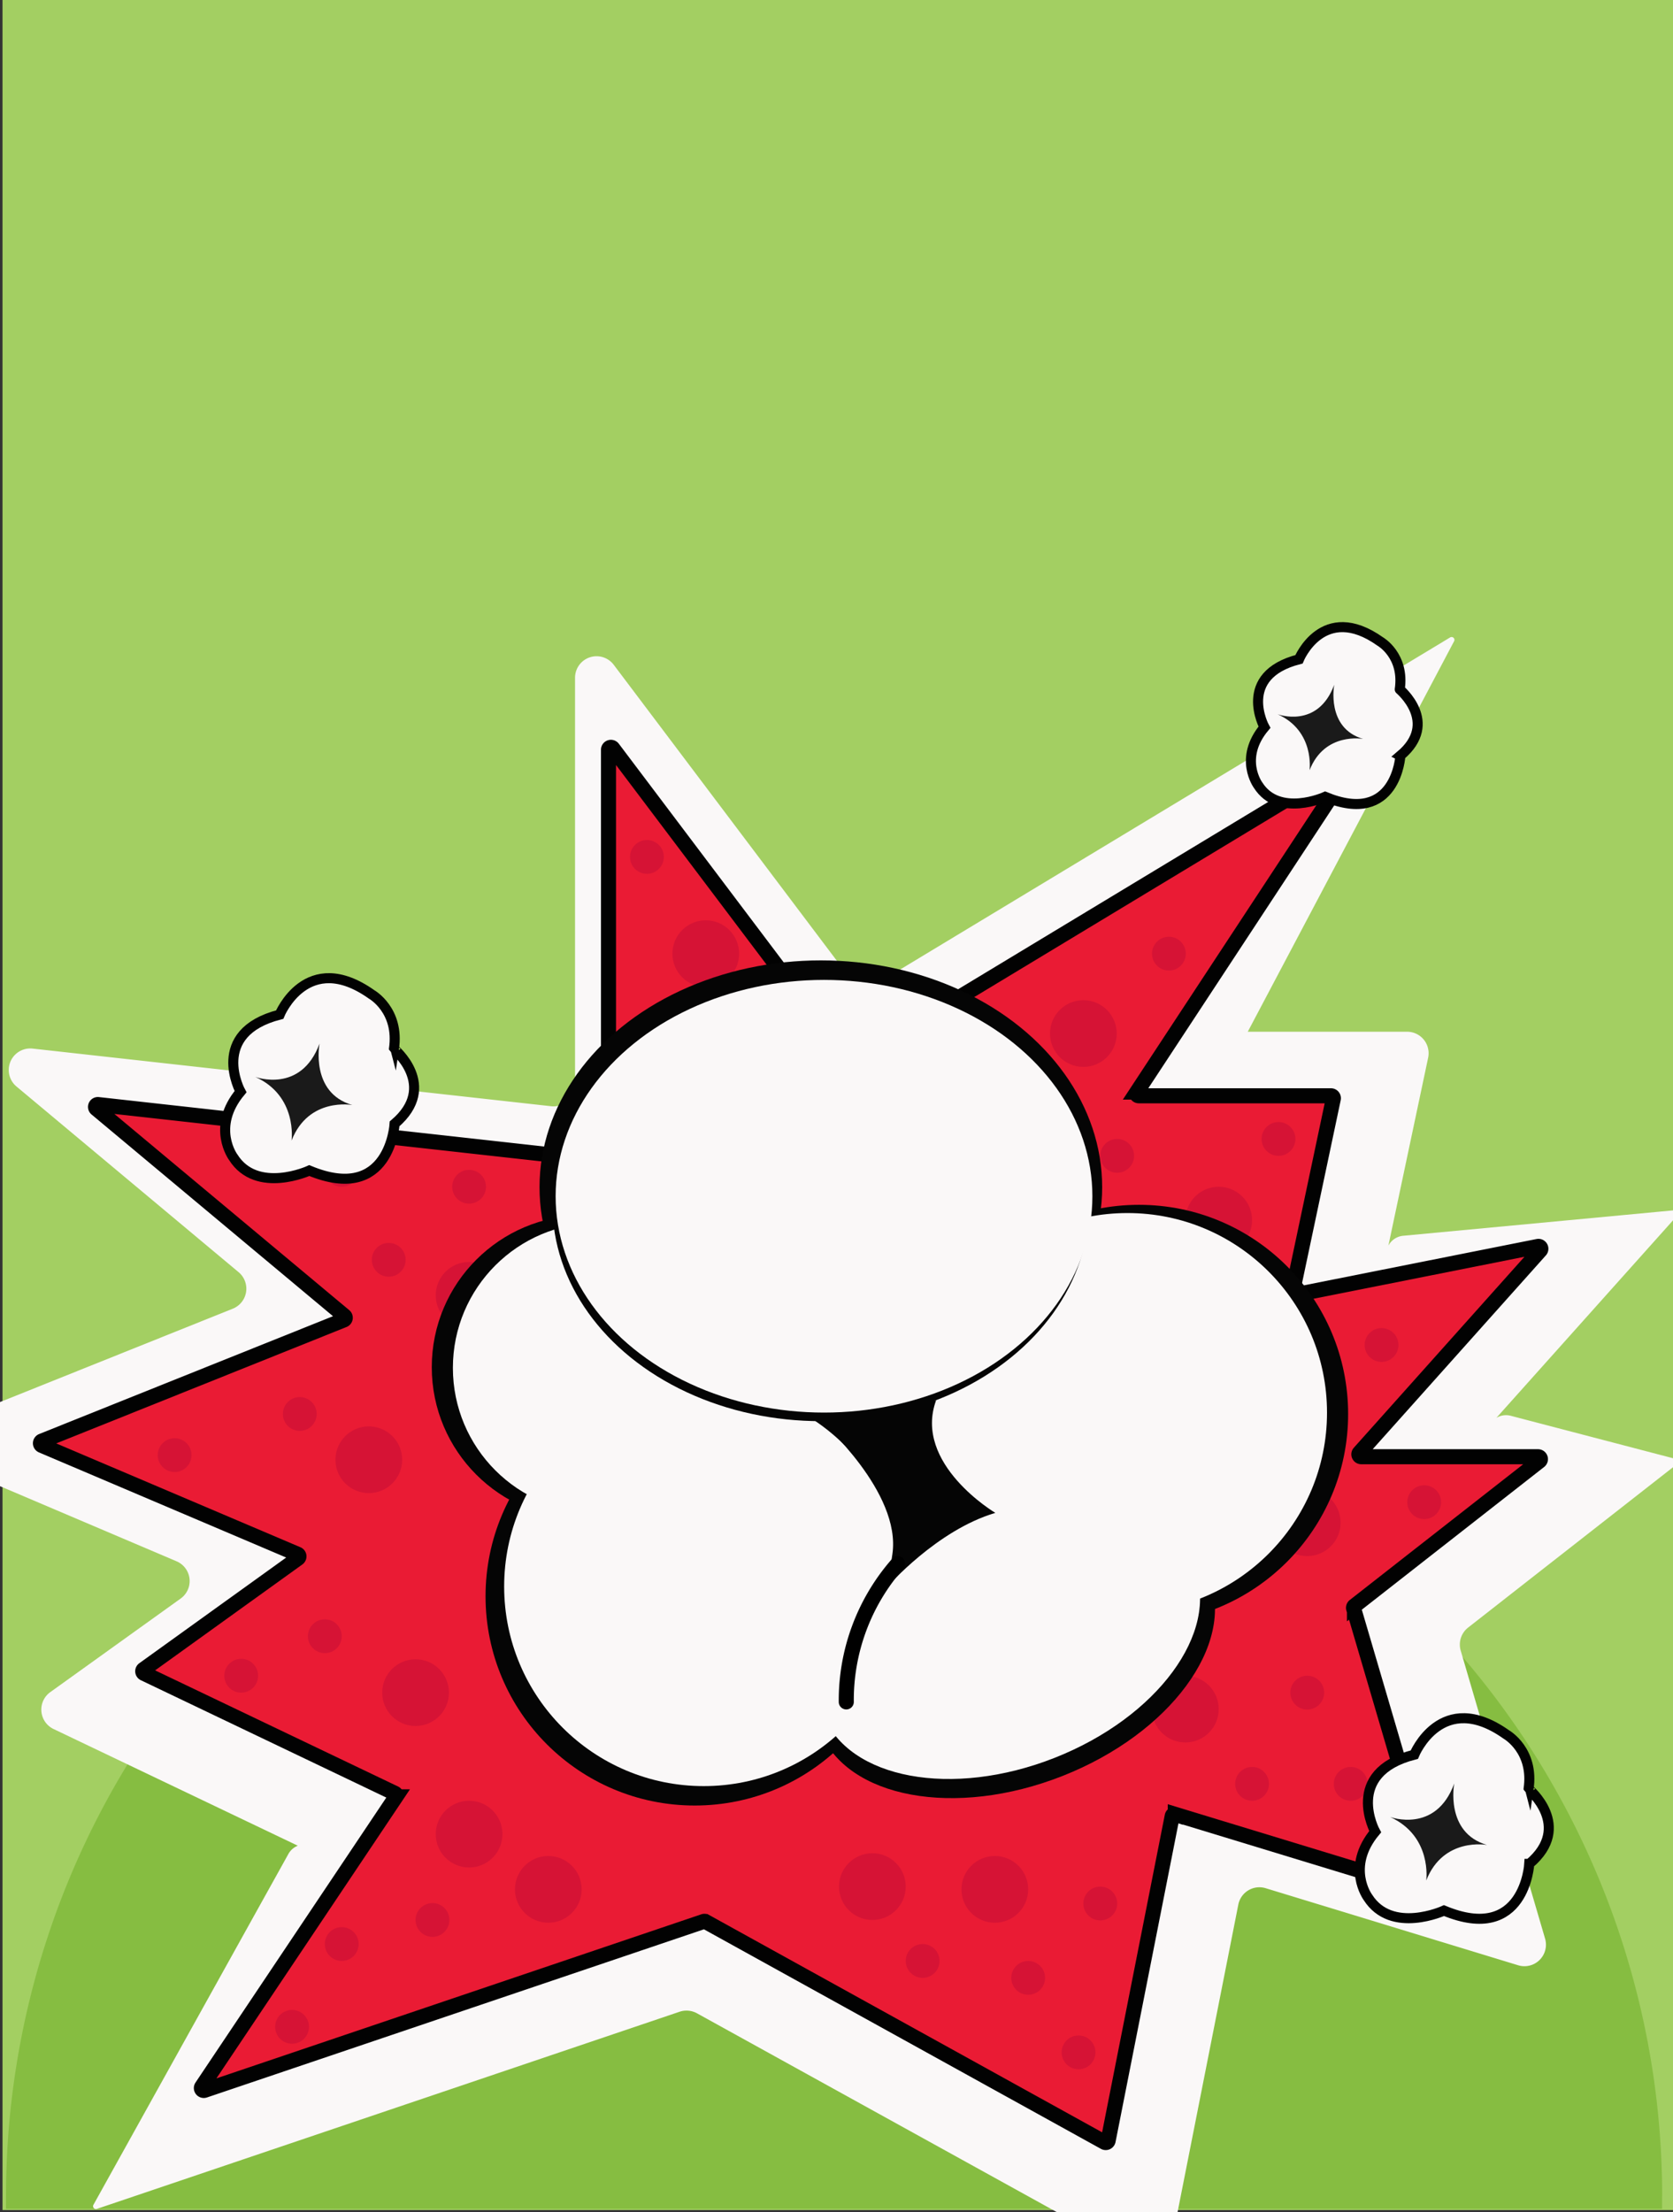 <svg viewBox="0 0 333.5 440.93" xmlns="http://www.w3.org/2000/svg"><rect x="0" y="0" width="333.5" height="440.93" fill="#333333" stroke="none"/><path d="m.5 0h333v440.5h-333z" fill="#a3cf62"/><path d="m331.32 437.74v2.53h-330.12c0-.84 0-1.68 0-2.53a165.07 165.07 0 0 1 330.14 0z" fill="#86bd41"/><path d="m114.63 216.25v-81.17a4.29 4.29 0 0 1 7.71-2.58l47 62.34a4.3 4.3 0 0 0 5.64 1.09l114.09-68.88a.57.57 0 0 1 .77.8l-41.34 78.23a3.71 3.71 0 0 1 -4.85 1.63 24.32 24.32 0 0 1 -3.91-2.07h40.76a4.29 4.29 0 0 1 4.19 5.18l-8.69 41.07c0 .21.15-1.17.4-2.58a3.72 3.72 0 0 1 3.31-3l54.22-5.1a.57.57 0 0 1 .54.94l-42.68 47.72c-.23.26 3.44-4.13 5.68-6.59a3.72 3.72 0 0 1 3.69-1.09l32.84 8.59a.56.56 0 0 1 .35 1l-41.69 32.62a4.3 4.3 0 0 0 -1.48 4.59l16.82 57.41a4.29 4.29 0 0 1 -5.37 5.31l-50.33-15.36a4.28 4.28 0 0 0 -5.45 3.27l-13.34 67.51a4.3 4.3 0 0 1 -6.28 2.93l-88.3-48.78a4.33 4.33 0 0 0 -3.45-.31l-116.18 39.3a.57.57 0 0 1 -.65-.86l38.83-69.87a3.71 3.71 0 0 1 6.72.47c0 .13.06.2 0 .18l-53.53-25.57a4.29 4.29 0 0 1 -.65-7.35l26-18.66a4.28 4.28 0 0 0 -.83-7.42l-45.93-19.54a4.28 4.28 0 0 1 .08-7.92l57.07-22.89a4.29 4.29 0 0 0 1.16-7.27l-44.27-37a4.29 4.29 0 0 1 3.2-7.57l103.37 11.49a4.29 4.29 0 0 0 4.76-4.24z" fill="#faf8f8"/><path d="m121.3 230.89v-81.46a.48.48 0 0 1 .86-.29l47.08 62.42a.47.47 0 0 0 .63.12l98.82-59.68a.48.48 0 0 1 .65.67l-42.73 65a.48.48 0 0 0 .41.74h38.3a.48.48 0 0 1 .47.58l-8.14 38.5a.48.48 0 0 0 .56.57l48.38-9.63a.48.48 0 0 1 .45.79l-36.04 40.33a.48.48 0 0 0 .36.8h35.24a.48.48 0 0 1 .3.85l-36.9 28.88a.48.48 0 0 0 -.17.51l16.49 56.13a.48.48 0 0 1 -.6.59l-51.44-15.68a.47.47 0 0 0 -.61.36l-12.77 64.67a.49.49 0 0 1 -.71.33l-79.58-44a.46.46 0 0 0 -.38 0l-99.46 33.65a.48.48 0 0 1 -.55-.72l38.69-57.78a.49.49 0 0 0 -.19-.7l-50-23.9a.48.48 0 0 1 -.07-.82l30.75-22.12a.48.48 0 0 0 -.1-.83l-50.94-21.66a.48.48 0 0 1 0-.89l60.16-24.12a.48.48 0 0 0 .13-.82l-49.42-41.28a.47.47 0 0 1 .36-.84l101.18 11.24a.48.48 0 0 0 .53-.51z" fill="#ea1b34" stroke="#020202" stroke-miterlimit="10" stroke-width="3"/><g fill="#d61335"><circle cx="203.12" cy="236.54" r="6.65"/><circle cx="221.64" cy="249.84" r="6.65"/><circle cx="242.94" cy="243.19" r="6.65"/><circle cx="215.96" cy="206" r="6.65"/><circle cx="249.59" cy="271.81" r="6.65"/><circle cx="190.48" cy="215.75" r="6.65"/><circle cx="236.29" cy="340.65" r="6.65"/><circle cx="260.59" cy="303.5" r="6.65"/><circle cx="198.31" cy="376.58" r="6.65"/><circle cx="82.84" cy="337.37" r="6.65"/><circle cx="132.24" cy="209.11" r="6.65"/><circle cx="140.69" cy="190.08" r="6.65"/><circle cx="93.51" cy="258.18" r="6.65"/><circle cx="73.52" cy="290.95" r="6.65"/><circle cx="183.92" cy="390.85" r="3.37"/><circle cx="219.33" cy="379.4" r="3.37"/><circle cx="249.59" cy="355.55" r="3.37"/><circle cx="260.59" cy="337.37" r="3.37"/><circle cx="283.9" cy="299.41" r="3.37"/><circle cx="269.25" cy="355.55" r="3.37"/><circle cx="275.4" cy="268.08" r="3.37"/><circle cx="222.7" cy="230.38" r="3.37"/><circle cx="128.96" cy="170.8" r="3.37"/><circle cx="254.86" cy="227.01" r="3.37"/><circle cx="233.01" cy="190.08" r="3.37"/><circle cx="86.21" cy="382.68" r="3.37"/><circle cx="68.12" cy="233.17" r="3.37"/><circle cx="93.51" cy="236.54" r="3.37"/><circle cx="77.49" cy="251.1" r="3.37"/><circle cx="34.81" cy="290.03" r="3.37"/><circle cx="59.76" cy="281.83" r="3.37"/><circle cx="64.75" cy="326.13" r="3.37"/><circle cx="48.08" cy="334" r="3.37"/><circle cx="68.12" cy="387.48" r="3.37"/><circle cx="58.22" cy="403.98" r="3.37"/><circle cx="204.96" cy="394.22" r="3.37"/><circle cx="215" cy="409.07" r="3.37"/><circle cx="109.3" cy="376.58" r="6.65"/><circle cx="93.51" cy="365.57" r="6.65"/><circle cx="173.9" cy="376.03" r="6.65"/></g><ellipse cx="176.39" cy="300.61" fill="#050505" rx="48.97" ry="30.65" transform="matrix(.93 -.367 .367 .93 -97.97 85.65)"/><path d="m304.85 371.5s-.91 16-17 9.31c0 0-10.44 4.79-15.17-2.64 0 0-4.46-6 1.45-13.08 0 0-6.42-11.71 7.8-15.36 0 0 5.41-13.21 18.37-4 0 0 5.54 3.15 4.41 10.83-.01-.03 8.98 7.44.14 14.94z" fill="#faf8f8"/><path d="m305.09 356.37c1.17-7.88-4.52-11.11-4.52-11.11-13.3-9.43-18.86 4.14-18.86 4.14-14.6 3.74-8 15.75-8 15.75-6.07 7.24-1.48 13.44-1.48 13.44 4.85 7.62 15.56 2.71 15.56 2.71 16.54 6.85 17.47-9.56 17.47-9.56 9.06-7.74-.17-15.37-.17-15.37zm-.24 15.13s-.91 16-17 9.31c0 0-10.44 4.79-15.17-2.64 0 0-4.46-6 1.45-13.08 0 0-6.42-11.71 7.8-15.36 0 0 5.41-13.21 18.37-4 0 0 5.54 3.15 4.41 10.83-.01-.03 8.98 7.44.14 14.94z"/><path d="m304.85 371.5s-.91 16-17 9.31c0 0-10.44 4.79-15.17-2.64 0 0-4.46-6 1.45-13.08 0 0-6.42-11.71 7.8-15.36 0 0 5.41-13.21 18.37-4 0 0 5.54 3.15 4.41 10.83-.01-.03 8.98 7.44.14 14.94z" fill="#faf8f8" stroke="#020202" stroke-miterlimit="10" stroke-width="2"/><path d="m277.1 362.15s9.12 3.4 12.79-6.67c0 0-1.9 9.8 6.54 12.25 0 0-8.71-1.63-12.12 7.08 0 0 1.23-8.81-7.21-12.66z" fill="#1a1a1a"/><path d="m279.16 150.61s-.8 14.09-15 8.21c0 0-9.21 4.21-13.37-2.33 0 0-3.94-5.33 1.27-11.54 0 0-5.66-10.32 6.88-13.54 0 0 4.77-11.65 16.2-3.55 0 0 4.89 2.78 3.89 9.55-.03 0 7.97 6.59.13 13.2z" fill="#faf8f8"/><path d="m279.37 137.27c1-7-4-9.8-4-9.8-11.73-8.31-16.62 3.65-16.62 3.65-12.88 3.3-7.07 13.89-7.07 13.89-5.35 6.38-1.3 11.84-1.3 11.84 4.27 6.73 13.72 2.4 13.72 2.4 14.58 6 15.4-8.43 15.4-8.43 8.01-6.82-.13-13.55-.13-13.55zm-.21 13.34s-.8 14.09-15 8.21c0 0-9.21 4.21-13.37-2.33 0 0-3.94-5.33 1.27-11.54 0 0-5.66-10.32 6.88-13.54 0 0 4.77-11.65 16.2-3.55 0 0 4.89 2.78 3.89 9.55-.03 0 7.97 6.59.13 13.2z" fill="#1a1a1a"/><path d="m279.16 150.61s-.8 14.09-15 8.21c0 0-9.21 4.21-13.37-2.33 0 0-3.94-5.33 1.27-11.54 0 0-5.66-10.32 6.88-13.54 0 0 4.77-11.65 16.2-3.55 0 0 4.89 2.78 3.89 9.55-.03 0 7.97 6.59.13 13.2z" fill="#faf8f8" stroke="#020202" stroke-miterlimit="10" stroke-width="2"/><path d="m254.69 142.36s8 3 11.28-5.88c0 0-1.68 8.64 5.76 10.8 0 0-7.68-1.44-10.68 6.24 0 0 1.08-7.8-6.36-11.16z" fill="#1a1a1a"/><ellipse cx="163.63" cy="236.63" fill="#050505" rx="56.08" ry="45.21"/><circle cx="227.04" cy="281.84" fill="#050505" r="41.7"/><ellipse cx="202.24" cy="329.84" fill="#050505" rx="41.7" ry="26.1" transform="matrix(.93 -.367 .367 .93 -106.89 97.17)"/><circle cx="138.49" cy="318.17" fill="#050505" r="41.7"/><circle cx="116.36" cy="272.5" fill="#050505" r="30.29"/><circle cx="224.75" cy="281.56" fill="#faf8f8" r="39.78"/><ellipse cx="201.1" cy="327.35" fill="#faf8f8" rx="39.78" ry="24.9" transform="matrix(.93 -.367 .367 .93 -106.05 96.57)"/><circle cx="140.28" cy="316.22" fill="#faf8f8" r="39.78"/><circle cx="119.17" cy="272.64" fill="#faf8f8" r="28.89"/><ellipse cx="163.63" cy="240.14" fill="#050505" rx="53.5" ry="43.12"/><ellipse cx="164.26" cy="238.43" fill="#faf8f8" rx="53.5" ry="43.12"/><path d="m163.63 283.26s16.08 14.15 14.26 26.51l-.95 6.45s9.76-11.21 21.47-14.68c0 0-16.45-9.76-11.8-22.45z" fill="#050505"/><path d="m78.66 224s-.91 16-17 9.31c0 0-10.44 4.79-15.16-2.64 0 0-4.47-6 1.45-13.08 0 0-6.42-11.71 7.8-15.36 0 0 5.41-13.21 18.37-4 0 0 5.54 3.15 4.41 10.83-.02-.06 8.97 7.39.13 14.94z" fill="#faf8f8"/><path d="m78.9 208.87c1.16-7.88-4.53-11.11-4.53-11.11-13.3-9.43-18.85 4.13-18.85 4.13-14.6 3.75-8 15.76-8 15.76-6.09 7.24-1.52 13.44-1.52 13.44 4.85 7.62 15.57 2.71 15.57 2.71 16.53 6.85 17.47-9.56 17.47-9.56 9.09-7.75-.14-15.37-.14-15.37zm-.24 15.13s-.91 16-17 9.31c0 0-10.44 4.79-15.16-2.64 0 0-4.47-6 1.45-13.08 0 0-6.42-11.71 7.8-15.36 0 0 5.41-13.21 18.37-4 0 0 5.54 3.15 4.41 10.83-.02-.06 8.97 7.39.13 14.94z" fill="#1a1a1a"/><path d="m78.66 224s-.91 16-17 9.31c0 0-10.44 4.79-15.16-2.64 0 0-4.47-6 1.45-13.08 0 0-6.42-11.71 7.8-15.36 0 0 5.41-13.21 18.37-4 0 0 5.54 3.15 4.41 10.83-.02-.06 8.97 7.39.13 14.94z" fill="#faf8f8" stroke="#020202" stroke-miterlimit="10" stroke-width="2"/><path d="m50.9 214.65s9.1 3.4 12.8-6.65c0 0-1.91 9.8 6.53 12.25 0 0-8.71-1.63-12.11 7.08 0-.02 1.22-8.87-7.22-12.68z" fill="#1a1a1a"/><path d="m170.2 339.22a39.59 39.59 0 0 1 9.85-26.51c1.27-1.44-.84-3.57-2.12-2.12a42.7 42.7 0 0 0 -10.73 28.63 1.5 1.5 0 0 0 3 0z"/></svg>